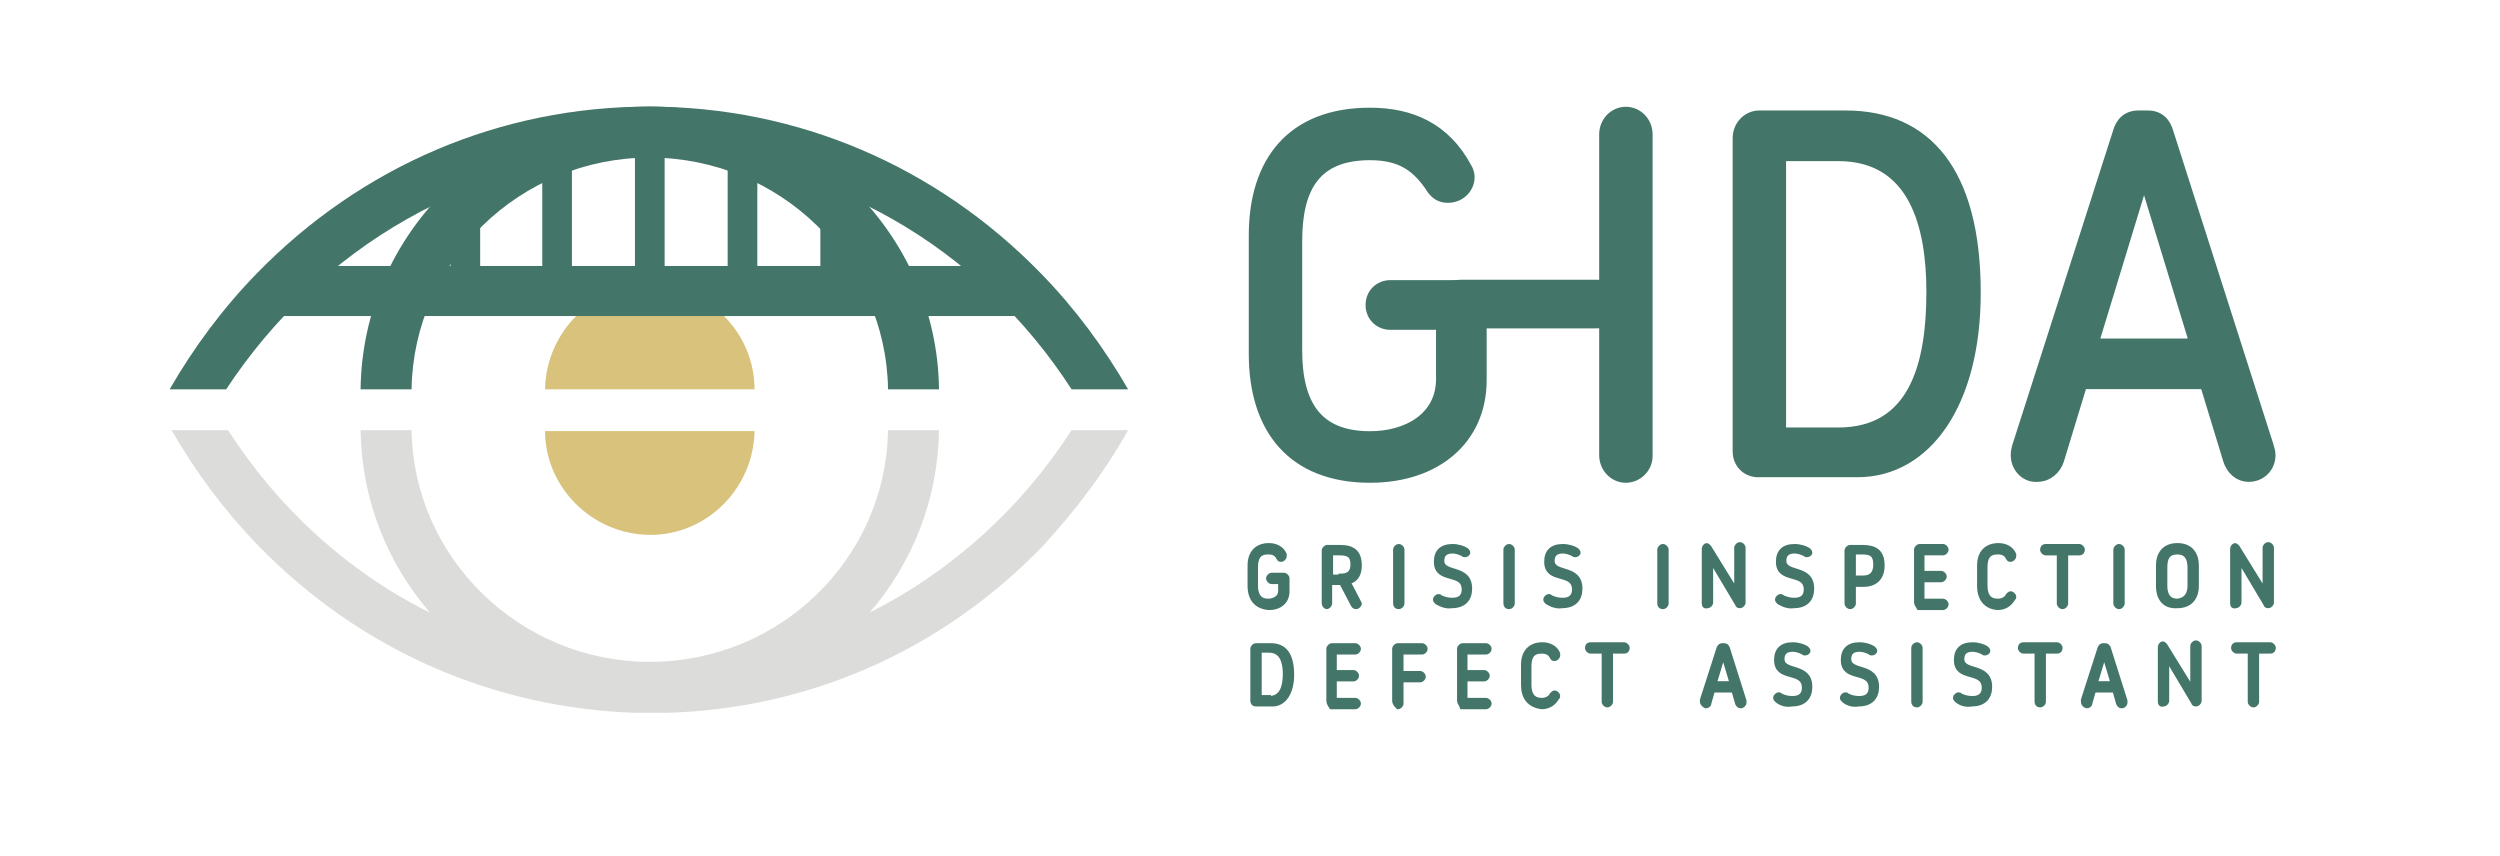 <?xml version="1.0" encoding="utf-8"?>
<!-- Generator: Adobe Illustrator 27.0.0, SVG Export Plug-In . SVG Version: 6.00 Build 0)  -->
<svg version="1.1" id="Layer_1" xmlns="http://www.w3.org/2000/svg" xmlns:xlink="http://www.w3.org/1999/xlink" x="0px" y="0px"
	 viewBox="0 0 269.7 92.3" style="enable-background:new 0 0 269.7 92.3;" xml:space="preserve">
<style type="text/css">
	.st0{fill:#437669;stroke:#437669;stroke-width:1.163;stroke-miterlimit:10;}
	.st1{fill:#437669;stroke:#437669;stroke-width:1.251;stroke-miterlimit:10;}
	.st2{fill:#437669;stroke:#437669;stroke-width:0.426;stroke-miterlimit:10;}
	.st3{fill:#D8C27C;}
	.st4{fill:#DCDCDA;}
	.st5{fill:#437669;}
</style>
<g>
	<g>
		<g>
			<path class="st0" d="M135.3,38.2V25.4c0-8,4.1-13.2,12.5-13.2c4.4,0,8.1,1.6,10.4,5.9c0.2,0.3,0.3,0.7,0.3,1c0,1.2-1,2.2-2.3,2.2
				c-0.6,0-1.2-0.2-1.7-0.9c-1.5-2.3-3.2-3.7-6.7-3.7c-5.8,0-7.9,3.4-7.9,9.3v11.8c0,5.9,2.2,9.3,7.9,9.3c4.1,0,7.7-2.1,7.7-6.2V35
				H150c-1.2,0-2.1-0.9-2.1-2.1c0-1.2,0.9-2.1,2.1-2.1h7.7c1.2,0,2.1,0.9,2.1,2.1V41c0,6.4-4.9,10.5-12,10.5
				C139.4,51.5,135.3,46.2,135.3,38.2z"/>
			<path class="st1" d="M154.1,32.8c0-1.1,1.7-2,3.8-2h14.2c2,0,3.8,0.9,3.8,2c0,1.1-1.7,2-3.8,2h-14.2
				C155.9,34.8,154.1,33.9,154.1,32.8z"/>
			<path class="st0" d="M173.1,49.1V14.5c0-1.3,1-2.4,2.3-2.4c1.2,0,2.3,1,2.3,2.4v34.7c0,1.3-1.1,2.3-2.3,2.3
				C174.1,51.5,173.1,50.4,173.1,49.1z"/>
			<path class="st0" d="M187.5,48.7V14.9c0-1.3,1-2.4,2.3-2.4h9.3c8.7,0,14,6,14,19.1c0,11.9-5.3,19.3-12.7,19.3h-10.5
				C188.5,51,187.5,50,187.5,48.7z M198.3,46.7c8.3,0,10.1-7.5,10.1-15.2c0-7-1.8-14.7-10.1-14.7h-6.2v29.9H198.3z"/>
			<path class="st0" d="M217.5,49.1c0-0.4,0.1-0.8,0.2-1.1l10.8-33.7c0.3-1.1,1-1.8,2.2-1.8h1c1.2,0,1.9,0.7,2.2,1.8l10.8,33.8
				c0.1,0.3,0.2,0.7,0.2,1c0,1.3-1,2.3-2.3,2.3c-1.1,0-1.9-0.8-2.2-1.8l-2.5-8.2h-13.3l-2.5,8.2c-0.3,1-1.2,1.8-2.3,1.8
				C218.5,51.5,217.5,50.4,217.5,49.1z M236.8,37.1l-5.4-17.7h-0.2l-5.4,17.7H236.8z"/>
		</g>
	</g>
	<g>
		<path class="st2" d="M134.8,63.2v-2.2c0-1.3,0.7-2.2,2.1-2.2c0.7,0,1.4,0.3,1.7,1c0,0.1,0,0.1,0,0.2c0,0.2-0.2,0.4-0.4,0.4
			c-0.1,0-0.2,0-0.3-0.2c-0.2-0.4-0.5-0.6-1.1-0.6c-1,0-1.3,0.6-1.3,1.6v2c0,1,0.4,1.6,1.3,1.6c0.7,0,1.3-0.4,1.3-1v-1h-0.9
			c-0.2,0-0.4-0.2-0.4-0.4c0-0.2,0.2-0.4,0.4-0.4h1.3c0.2,0,0.4,0.2,0.4,0.4v1.4c0,1.1-0.8,1.8-2,1.8
			C135.5,65.5,134.8,64.6,134.8,63.2z"/>
		<path class="st2" d="M142.8,65.1v-5.7c0-0.2,0.2-0.4,0.4-0.4h1.4c1.3,0,2.1,0.5,2.1,2c0,1.3-0.7,1.7-1.2,1.8l1.1,2.1
			c0,0.1,0.1,0.2,0.1,0.2c0,0.2-0.2,0.4-0.4,0.4c-0.2,0-0.3-0.1-0.4-0.3l-1.2-2.3h-1.2v2.2c0,0.2-0.2,0.4-0.4,0.4
			C143,65.5,142.8,65.3,142.8,65.1z M144.6,62.1c0.8,0,1.3-0.3,1.3-1.2c0-1-0.5-1.2-1.4-1.2h-0.9v2.5H144.6z"/>
		<path class="st2" d="M150.5,65.1v-5.8c0-0.2,0.2-0.4,0.4-0.4c0.2,0,0.4,0.2,0.4,0.4v5.8c0,0.2-0.2,0.4-0.4,0.4
			C150.6,65.5,150.5,65.3,150.5,65.1z"/>
		<path class="st2" d="M155,65c-0.1-0.1-0.2-0.2-0.2-0.3c0-0.2,0.2-0.4,0.4-0.4c0.1,0,0.1,0,0.2,0.1c0.4,0.2,0.8,0.3,1.3,0.3
			c0.9,0,1.2-0.5,1.2-1.1c0-2-3-0.7-3-3c0-1.1,0.6-1.7,1.8-1.7c0.6,0,1.2,0.2,1.5,0.4c0.1,0.1,0.2,0.2,0.2,0.3
			c0,0.2-0.2,0.3-0.4,0.3c-0.1,0-0.1,0-0.2-0.1c-0.4-0.2-0.8-0.3-1.1-0.3c-0.9,0-1.1,0.5-1.1,1c0,1.5,3,0.5,3,3c0,1.1-0.6,1.9-2,1.9
			C156.1,65.5,155.5,65.3,155,65z"/>
		<path class="st2" d="M162.4,65.1v-5.8c0-0.2,0.2-0.4,0.4-0.4c0.2,0,0.4,0.2,0.4,0.4v5.8c0,0.2-0.2,0.4-0.4,0.4
			C162.5,65.5,162.4,65.3,162.4,65.1z"/>
		<path class="st2" d="M166.9,65c-0.1-0.1-0.2-0.2-0.2-0.3c0-0.2,0.2-0.4,0.4-0.4c0.1,0,0.1,0,0.2,0.1c0.4,0.2,0.8,0.3,1.3,0.3
			c0.9,0,1.2-0.5,1.2-1.1c0-2-3-0.7-3-3c0-1.1,0.6-1.7,1.8-1.7c0.6,0,1.2,0.2,1.5,0.4c0.1,0.1,0.2,0.2,0.2,0.3
			c0,0.2-0.2,0.3-0.4,0.3c-0.1,0-0.1,0-0.2-0.1c-0.4-0.2-0.8-0.3-1.1-0.3c-0.9,0-1.1,0.5-1.1,1c0,1.5,3,0.5,3,3c0,1.1-0.6,1.9-2,1.9
			C168,65.5,167.4,65.3,166.9,65z"/>
		<path class="st2" d="M179,65.1v-5.8c0-0.2,0.2-0.4,0.4-0.4c0.2,0,0.4,0.2,0.4,0.4v5.8c0,0.2-0.2,0.4-0.4,0.4
			C179.1,65.5,179,65.3,179,65.1z"/>
		<path class="st2" d="M183.8,65.1v-5.9c0-0.2,0.2-0.4,0.3-0.4c0.1,0,0.2,0.1,0.3,0.2l2.9,4.7h0v-4.6c0-0.2,0.2-0.4,0.4-0.4
			c0.2,0,0.4,0.2,0.4,0.4v5.9c0,0.2-0.2,0.4-0.4,0.4c-0.2,0-0.3-0.1-0.3-0.2l-2.8-4.7h0v4.5c0,0.2-0.2,0.4-0.4,0.4
			C183.9,65.5,183.8,65.3,183.8,65.1z"/>
		<path class="st2" d="M191.9,65c-0.1-0.1-0.2-0.2-0.2-0.3c0-0.2,0.2-0.4,0.4-0.4c0.1,0,0.1,0,0.2,0.1c0.4,0.2,0.8,0.3,1.3,0.3
			c0.9,0,1.2-0.5,1.2-1.1c0-2-3-0.7-3-3c0-1.1,0.6-1.7,1.8-1.7c0.6,0,1.2,0.2,1.5,0.4c0.1,0.1,0.2,0.2,0.2,0.3
			c0,0.2-0.2,0.3-0.4,0.3c-0.1,0-0.1,0-0.2-0.1c-0.4-0.2-0.8-0.3-1.1-0.3c-0.9,0-1.1,0.5-1.1,1c0,1.5,3,0.5,3,3c0,1.1-0.6,1.9-2,1.9
			C193,65.5,192.4,65.3,191.9,65z"/>
		<path class="st2" d="M199.2,65.1v-5.7c0-0.2,0.2-0.4,0.4-0.4h1.3c1.3,0,2.2,0.4,2.2,2c0,1.4-0.8,2.1-2.1,2.1h-1v2
			c0,0.2-0.2,0.4-0.4,0.4C199.4,65.5,199.2,65.3,199.2,65.1z M201,62.3c0.9,0,1.3-0.5,1.3-1.4c0-1-0.4-1.3-1.4-1.3H200v2.7H201z"/>
		<path class="st2" d="M206.7,65v-5.7c0-0.2,0.2-0.4,0.4-0.4h2.5c0.2,0,0.4,0.2,0.4,0.4c0,0.2-0.2,0.4-0.4,0.4h-2.2v2.1h2
			c0.2,0,0.4,0.2,0.4,0.4c0,0.2-0.2,0.4-0.4,0.4h-2v2.2h2.2c0.2,0,0.4,0.2,0.4,0.4c0,0.2-0.2,0.4-0.4,0.4h-2.6
			C206.9,65.4,206.7,65.2,206.7,65z"/>
		<path class="st2" d="M213.5,63.2v-2.2c0-1.3,0.7-2.2,2.1-2.2c0.7,0,1.4,0.3,1.7,1c0,0.1,0,0.1,0,0.2c0,0.2-0.2,0.4-0.4,0.4
			c-0.1,0-0.2,0-0.3-0.2c-0.2-0.4-0.5-0.6-1.1-0.6c-1,0-1.3,0.6-1.3,1.6v2c0,1,0.4,1.6,1.3,1.6c0.5,0,0.9-0.2,1.1-0.6
			c0.1-0.1,0.2-0.2,0.3-0.2c0.2,0,0.4,0.2,0.4,0.4c0,0.1,0,0.1-0.1,0.2c-0.3,0.5-0.8,1-1.7,1C214.2,65.5,213.5,64.6,213.5,63.2z"/>
		<path class="st2" d="M222.1,65.1v-5.4h-1.4c-0.2,0-0.4-0.2-0.4-0.4c0-0.2,0.1-0.4,0.4-0.4h3.6c0.2,0,0.4,0.2,0.4,0.4
			c0,0.2-0.1,0.4-0.4,0.4h-1.4v5.4c0,0.2-0.2,0.4-0.4,0.4C222.3,65.5,222.1,65.3,222.1,65.1z"/>
		<path class="st2" d="M228.2,65.1v-5.8c0-0.2,0.2-0.4,0.4-0.4c0.2,0,0.4,0.2,0.4,0.4v5.8c0,0.2-0.2,0.4-0.4,0.4
			C228.4,65.5,228.2,65.3,228.2,65.1z"/>
		<path class="st2" d="M232.8,63.2v-2.2c0-1.3,0.7-2.2,2.1-2.2c1.4,0,2.1,0.9,2.1,2.2v2.2c0,1.3-0.7,2.2-2.1,2.2
			C233.5,65.5,232.8,64.6,232.8,63.2z M236.2,63.2v-2c0-1-0.4-1.6-1.3-1.6c-1,0-1.3,0.6-1.3,1.6v2c0,1,0.4,1.6,1.3,1.6
			C235.8,64.7,236.2,64.1,236.2,63.2z"/>
		<path class="st2" d="M240.8,65.1v-5.9c0-0.2,0.2-0.4,0.3-0.4c0.1,0,0.2,0.1,0.3,0.2l2.9,4.7h0v-4.6c0-0.2,0.2-0.4,0.4-0.4
			c0.2,0,0.4,0.2,0.4,0.4v5.9c0,0.2-0.2,0.4-0.4,0.4c-0.2,0-0.3-0.1-0.3-0.2l-2.8-4.7h0v4.5c0,0.2-0.2,0.4-0.4,0.4
			C240.9,65.5,240.8,65.3,240.8,65.1z"/>
		<path class="st2" d="M135.1,75.6V70c0-0.2,0.2-0.4,0.4-0.4h1.6c1.5,0,2.3,1,2.3,3.2c0,2-0.9,3.2-2.1,3.2h-1.8
			C135.2,76,135.1,75.8,135.1,75.6z M136.9,75.3c1.4,0,1.7-1.3,1.7-2.6c0-1.2-0.3-2.5-1.7-2.5h-1v5H136.9z"/>
		<path class="st2" d="M143.3,75.6V70c0-0.2,0.2-0.4,0.4-0.4h2.5c0.2,0,0.4,0.2,0.4,0.4c0,0.2-0.2,0.4-0.4,0.4H144v2.1h2
			c0.2,0,0.4,0.2,0.4,0.4c0,0.2-0.2,0.4-0.4,0.4h-2v2.2h2.2c0.2,0,0.4,0.2,0.4,0.4c0,0.2-0.2,0.4-0.4,0.4h-2.6
			C143.4,76,143.3,75.8,143.3,75.6z"/>
		<path class="st2" d="M150.4,75.6V70c0-0.2,0.2-0.4,0.4-0.4h2.6c0.2,0,0.4,0.2,0.4,0.4c0,0.2-0.2,0.4-0.4,0.4h-2.2v2.2h2
			c0.2,0,0.4,0.2,0.4,0.4c0,0.2-0.2,0.4-0.4,0.4h-2v2.5c0,0.2-0.2,0.4-0.4,0.4C150.5,76,150.4,75.8,150.4,75.6z"/>
		<path class="st2" d="M157.4,75.6V70c0-0.2,0.2-0.4,0.4-0.4h2.5c0.2,0,0.4,0.2,0.4,0.4c0,0.2-0.2,0.4-0.4,0.4h-2.2v2.1h2
			c0.2,0,0.4,0.2,0.4,0.4c0,0.2-0.2,0.4-0.4,0.4h-2v2.2h2.2c0.2,0,0.4,0.2,0.4,0.4c0,0.2-0.2,0.4-0.4,0.4h-2.6
			C157.6,76,157.4,75.8,157.4,75.6z"/>
		<path class="st2" d="M164.3,73.9v-2.2c0-1.3,0.7-2.2,2.1-2.2c0.7,0,1.4,0.3,1.7,1c0,0.1,0,0.1,0,0.2c0,0.2-0.2,0.4-0.4,0.4
			c-0.1,0-0.2,0-0.3-0.2c-0.2-0.4-0.5-0.6-1.1-0.6c-1,0-1.3,0.6-1.3,1.6v2c0,1,0.4,1.6,1.3,1.6c0.5,0,0.9-0.2,1.1-0.6
			c0.1-0.1,0.2-0.2,0.3-0.2c0.2,0,0.4,0.2,0.4,0.4c0,0.1,0,0.1-0.1,0.2c-0.3,0.5-0.8,1-1.7,1C164.9,76.1,164.3,75.2,164.3,73.9z"/>
		<path class="st2" d="M173,75.7v-5.4h-1.4c-0.2,0-0.4-0.2-0.4-0.4c0-0.2,0.1-0.4,0.4-0.4h3.6c0.2,0,0.4,0.2,0.4,0.4
			c0,0.2-0.1,0.4-0.4,0.4h-1.4v5.4c0,0.2-0.2,0.4-0.4,0.4C173.2,76.1,173,75.9,173,75.7z"/>
		<path class="st2" d="M183.6,75.7c0-0.1,0-0.1,0-0.2l1.8-5.6c0.1-0.2,0.2-0.3,0.4-0.3h0.2c0.2,0,0.3,0.1,0.4,0.3l1.8,5.7
			c0,0,0,0.1,0,0.2c0,0.2-0.2,0.4-0.4,0.4c-0.2,0-0.3-0.1-0.4-0.3l-0.4-1.4h-2.2l-0.4,1.4c0,0.2-0.2,0.3-0.4,0.3
			C183.8,76.1,183.6,75.9,183.6,75.7z M186.8,73.7l-0.9-3h0l-0.9,3H186.8z"/>
		<path class="st2" d="M191.7,75.6c-0.1-0.1-0.2-0.2-0.2-0.3c0-0.2,0.2-0.4,0.4-0.4c0.1,0,0.1,0,0.2,0.1c0.4,0.2,0.8,0.3,1.3,0.3
			c0.9,0,1.2-0.5,1.2-1.1c0-2-3-0.7-3-3c0-1.1,0.6-1.7,1.8-1.7c0.6,0,1.2,0.2,1.5,0.4c0.1,0.1,0.2,0.2,0.2,0.3
			c0,0.2-0.2,0.3-0.4,0.3c-0.1,0-0.1,0-0.2-0.1c-0.4-0.2-0.8-0.3-1.1-0.3c-0.9,0-1.1,0.5-1.1,1c0,1.5,3,0.5,3,3c0,1.1-0.6,1.9-2,1.9
			C192.8,76.1,192.2,76,191.7,75.6z"/>
		<path class="st2" d="M198.9,75.6c-0.1-0.1-0.2-0.2-0.2-0.3c0-0.2,0.2-0.4,0.4-0.4c0.1,0,0.1,0,0.2,0.1c0.4,0.2,0.8,0.3,1.3,0.3
			c0.9,0,1.2-0.5,1.2-1.1c0-2-3-0.7-3-3c0-1.1,0.6-1.7,1.8-1.7c0.6,0,1.2,0.2,1.5,0.4c0.1,0.1,0.2,0.2,0.2,0.3
			c0,0.2-0.2,0.3-0.4,0.3c-0.1,0-0.1,0-0.2-0.1c-0.4-0.2-0.8-0.3-1.1-0.3c-0.9,0-1.1,0.5-1.1,1c0,1.5,3,0.5,3,3c0,1.1-0.6,1.9-2,1.9
			C200,76.1,199.4,76,198.9,75.6z"/>
		<path class="st2" d="M206.4,75.7v-5.8c0-0.2,0.2-0.4,0.4-0.4c0.2,0,0.4,0.2,0.4,0.4v5.8c0,0.2-0.2,0.4-0.4,0.4
			C206.5,76.1,206.4,75.9,206.4,75.7z"/>
		<path class="st2" d="M211.1,75.6c-0.1-0.1-0.2-0.2-0.2-0.3c0-0.2,0.2-0.4,0.4-0.4c0.1,0,0.1,0,0.2,0.1c0.4,0.2,0.8,0.3,1.3,0.3
			c0.9,0,1.2-0.5,1.2-1.1c0-2-3-0.7-3-3c0-1.1,0.6-1.7,1.8-1.7c0.6,0,1.2,0.2,1.5,0.4c0.1,0.1,0.2,0.2,0.2,0.3
			c0,0.2-0.2,0.3-0.4,0.3c-0.1,0-0.1,0-0.2-0.1c-0.4-0.2-0.8-0.3-1.1-0.3c-0.9,0-1.1,0.5-1.1,1c0,1.5,3,0.5,3,3c0,1.1-0.6,1.9-2,1.9
			C212.2,76.1,211.6,76,211.1,75.6z"/>
		<path class="st2" d="M219.7,75.7v-5.4h-1.4c-0.2,0-0.4-0.2-0.4-0.4c0-0.2,0.1-0.4,0.4-0.4h3.6c0.2,0,0.4,0.2,0.4,0.4
			c0,0.2-0.1,0.4-0.4,0.4h-1.4v5.4c0,0.2-0.2,0.4-0.4,0.4C219.8,76.1,219.7,75.9,219.7,75.7z"/>
		<path class="st2" d="M224.7,75.7c0-0.1,0-0.1,0-0.2l1.8-5.6c0.1-0.2,0.2-0.3,0.4-0.3h0.2c0.2,0,0.3,0.1,0.4,0.3l1.8,5.7
			c0,0,0,0.1,0,0.2c0,0.2-0.2,0.4-0.4,0.4c-0.2,0-0.3-0.1-0.4-0.3l-0.4-1.4h-2.2l-0.4,1.4c0,0.2-0.2,0.3-0.4,0.3
			C224.8,76.1,224.7,75.9,224.7,75.7z M227.9,73.7l-0.9-3h0l-0.9,3H227.9z"/>
		<path class="st2" d="M233,75.7v-5.9c0-0.2,0.2-0.4,0.3-0.4c0.1,0,0.2,0.1,0.3,0.2l2.9,4.7h0v-4.6c0-0.2,0.2-0.4,0.4-0.4
			s0.4,0.2,0.4,0.4v5.9c0,0.2-0.2,0.4-0.4,0.4c-0.2,0-0.3-0.1-0.3-0.2l-2.8-4.7h0v4.5c0,0.2-0.2,0.4-0.4,0.4
			C233.1,76.1,233,75.9,233,75.7z"/>
		<path class="st2" d="M242.7,75.7v-5.4h-1.4c-0.2,0-0.4-0.2-0.4-0.4c0-0.2,0.1-0.4,0.4-0.4h3.6c0.2,0,0.4,0.2,0.4,0.4
			c0,0.2-0.1,0.4-0.4,0.4h-1.4v5.4c0,0.2-0.2,0.4-0.4,0.4C242.9,76.1,242.7,75.9,242.7,75.7z"/>
	</g>
	<g>
		<path class="st3" d="M70,57.7c6.2,0.1,11.3-5,11.4-11.2c0,0,0,0,0,0H58.8C58.8,52.5,63.8,57.6,70,57.7z"/>
		<path class="st4" d="M121.7,46.4h-6.1c-5.4,8.4-12.9,15.2-21.8,19.7c4.6-5.3,7.4-12.2,7.5-19.7h-5.5c-0.2,13.8-11.6,25-25.7,25
			c-14,0-25.5-11.2-25.7-25h-5.5c0.1,7.5,2.9,14.4,7.5,19.7C37.5,61.7,30,54.8,24.6,46.4h-6.1c2.6,4.5,5.7,8.7,9.4,12.5
			c10.9,11.2,25.3,17.5,40.7,18c0.5,0,1.1,0,1.6,0c0.5,0,1.1,0,1.6,0c15.4-0.4,29.8-6.7,40.7-18C116,55.1,119.2,50.9,121.7,46.4z"/>
		<g>
			<path class="st3" d="M70.2,30.8c-6.2-0.1-11.3,5-11.4,11.2c0,0,0,0,0,0h22.6C81.4,35.9,76.4,30.8,70.2,30.8z"/>
			<g>
				
					<rect x="30.2" y="28.7" transform="matrix(-1 -1.224647e-16 1.224647e-16 -1 140.931 62.794)" class="st5" width="80.5" height="5.4"/>
				<g>
					<g>
						<g>
							<path class="st5" d="M70.1,33.9c-0.9,0-1.6-0.7-1.6-1.6V15.8c0-0.9,0.7-1.6,1.6-1.6s1.6,0.7,1.6,1.6v16.5
								C71.8,33.2,71,33.9,70.1,33.9z"/>
						</g>
						<g>
							<path class="st5" d="M60.1,33.9c-0.9,0-1.6-0.7-1.6-1.6V17.5c0-0.9,0.7-1.6,1.6-1.6s1.6,0.7,1.6,1.6v14.8
								C61.8,33.2,61,33.9,60.1,33.9L60.1,33.9z"/>
						</g>
						<g>
							<path class="st5" d="M80.1,33.9c-0.9,0-1.6-0.7-1.6-1.6V17.5c0-0.9,0.7-1.6,1.6-1.6s1.6,0.7,1.6,1.6v14.8
								C81.7,33.2,81,33.9,80.1,33.9L80.1,33.9z"/>
						</g>
						<g>
							<path class="st5" d="M90.1,33.9c-0.9,0-1.6-0.7-1.6-1.6V20.8c0-0.9,0.7-1.6,1.6-1.6s1.6,0.7,1.6,1.6v11.5
								C91.7,33.2,91,33.9,90.1,33.9z"/>
						</g>
						<g>
							<path class="st5" d="M50.2,33.9c-0.9,0-1.6-0.7-1.6-1.6V20.8c0-0.9,0.7-1.6,1.6-1.6s1.6,0.7,1.6,1.6v11.5
								C51.8,33.2,51.1,33.9,50.2,33.9L50.2,33.9z"/>
						</g>
					</g>
				</g>
				<g>
					<g>
						<path class="st5" d="M70.1,16.7c19,0,35.7,10.1,45.5,25.3h6.1c-2.6-4.5-5.7-8.7-9.4-12.5c-11.3-11.6-26.3-18-42.3-18
							s-31,6.4-42.3,18c-3.7,3.8-6.8,8-9.4,12.5h6.1C34.4,26.8,51.1,16.7,70.1,16.7z"/>
						<path class="st5" d="M70.1,17c14,0,25.5,11.2,25.7,25h5.5c-0.2-16.8-14.1-30.5-31.2-30.5c-17.1,0-31,13.6-31.2,30.5h5.5
							C44.6,28.2,56.1,17,70.1,17z"/>
					</g>
				</g>
			</g>
		</g>
	</g>
</g>
</svg>
